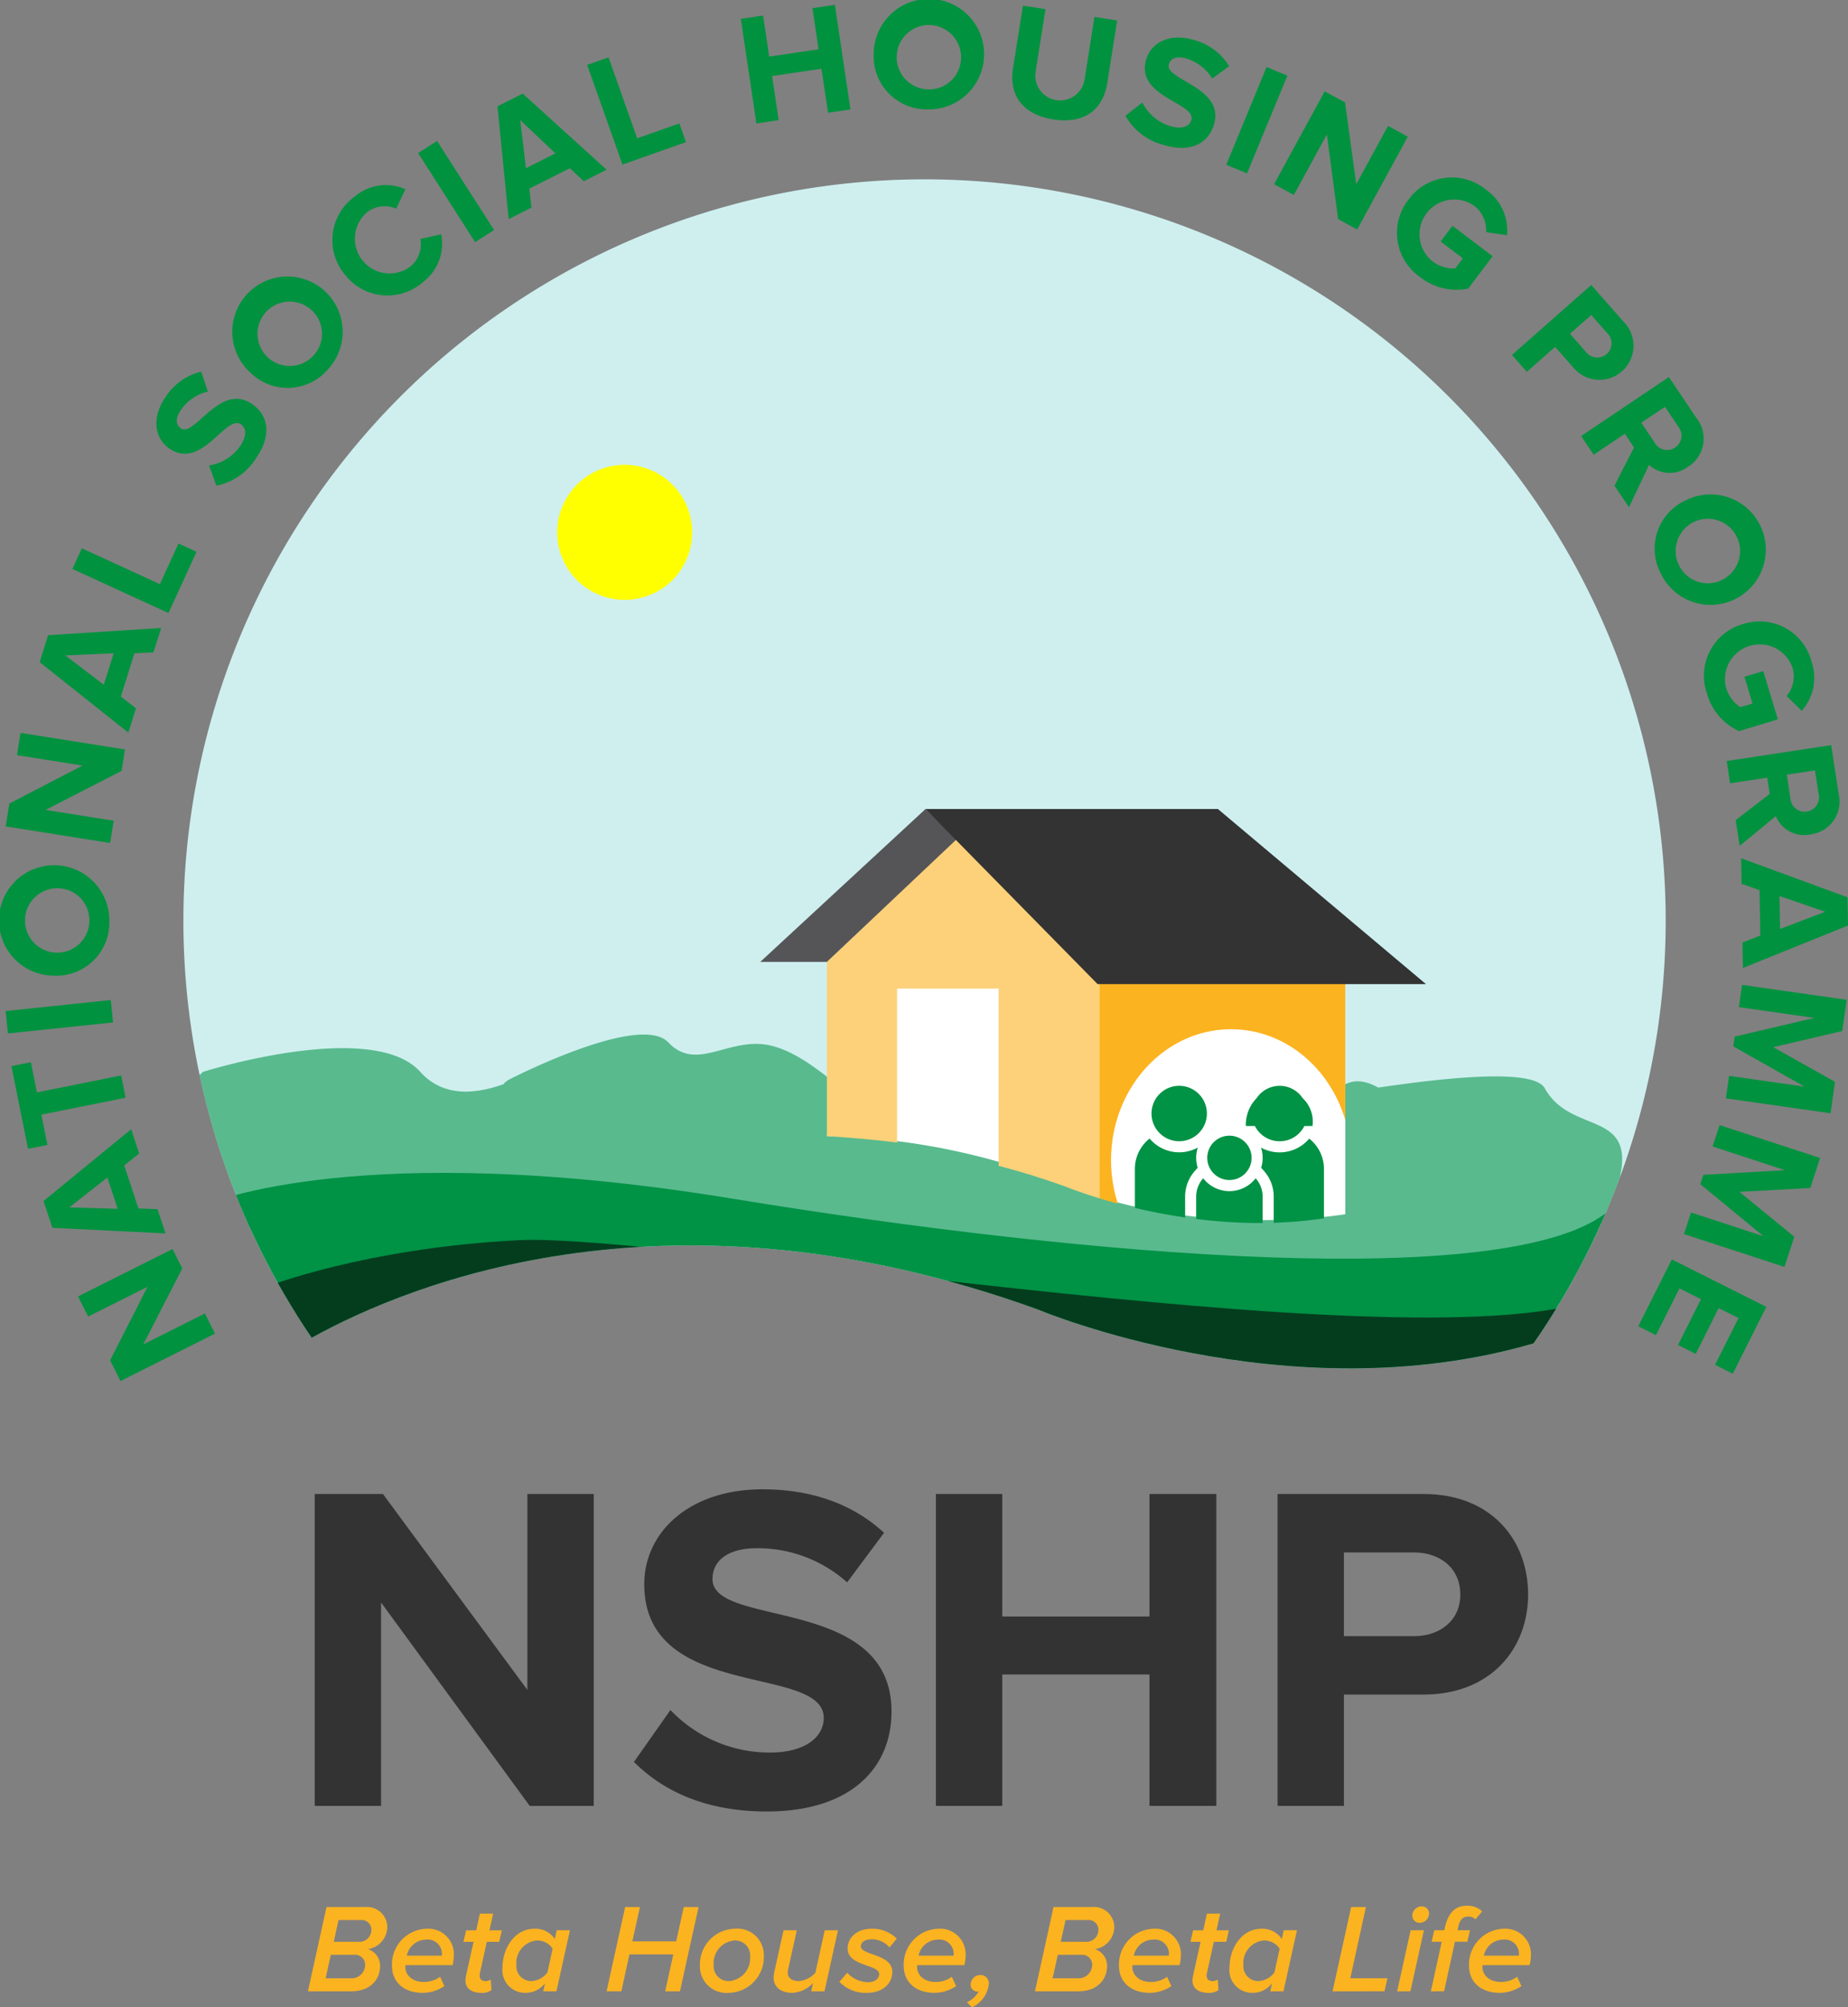 <svg xmlns="http://www.w3.org/2000/svg" xmlns:xlink="http://www.w3.org/1999/xlink" width="207.542" height="225.348" viewBox="0 0 207.542 225.348">
  <rect x="0" y="0" width="207.542" height="225.348" fill="#808080" stroke="none"/>
  <defs>
    <clipPath id="clip-path">
      <path id="Path_836" data-name="Path 836" d="M931.354,620.624s28.084,11.882,55.7,3.817a83.235,83.235,0,1,0-137.225-.631C861.095,617.576,890.244,605.792,931.354,620.624Z" transform="translate(-835.42 -493.76)"/>
    </clipPath>
  </defs>
  <g id="Layer_2" transform="translate(-675.752 -337.752)">
    <g id="Group_599" data-name="Group 599" transform="translate(675.752 337.752)">
      <path id="Path_803" data-name="Path 803" d="M755.434,1427.04l-4.383,8.531,6.921-3.472,1.134,2.26-10.612,5.323-1.165-2.323,4.2-8.26-6.666,3.344-1.134-2.26,10.612-5.323Z" transform="translate(-734.962 -1284.645)" fill="#00923f"/>
      <path id="Path_804" data-name="Path 804" d="M724.391,1323.323l-1.677,1.34,1.593,4.834,2.144.08.9,2.721-12.707-.628-.992-3.009,9.842-8.061Zm-7.843,6.053,5.431.159-1.159-3.516Z" transform="translate(-708.762 -1193.833)" fill="#00923f"/>
      <path id="Path_805" data-name="Path 805" d="M698.538,1266.275l-9.459,1.9.682,3.4-2.181.437-1.86-9.285,2.181-.437.678,3.386,9.459-1.9Z" transform="translate(-684.434 -1143.044)" fill="#00923f"/>
      <path id="Path_806" data-name="Path 806" d="M692.691,1210.674l-11.808,1.236-.263-2.514,11.808-1.236Z" transform="translate(-679.992 -1095.895)" fill="#00923f"/>
      <path id="Path_807" data-name="Path 807" d="M681.792,1103.179a6.2,6.2,0,1,1,6.241-6.112A5.966,5.966,0,0,1,681.792,1103.179Zm.16-9.806a3.615,3.615,0,1,0,3.838,3.658A3.59,3.59,0,0,0,681.952,1093.372Z" transform="translate(-675.752 -993.648)" fill="#00923f"/>
      <path id="Path_808" data-name="Path 808" d="M693.757,979.9l-8.533,4.378,7.647,1.212-.4,2.5-11.725-1.859.406-2.567,8.226-4.264-7.366-1.167.4-2.5,11.726,1.859Z" transform="translate(-680.105 -893.357)" fill="#00923f"/>
      <path id="Path_809" data-name="Path 809" d="M723.037,887.064l-2.142.112-1.522,4.857,1.7,1.314-.858,2.734-9.961-7.915.948-3.023,12.7-.814Zm-9.9.347,4.321,3.294,1.107-3.533Z" transform="translate(-705.801 -813.833)" fill="#00923f"/>
      <path id="Path_810" data-name="Path 810" d="M749.56,818.623l-10.79-4.95,1.061-2.314,8.768,4.023,2.093-4.562,2.022.927Z" transform="translate(-730.642 -749.804)" fill="#00923f"/>
      <path id="Path_811" data-name="Path 811" d="M818.677,674.029l-.825-2.269a5.219,5.219,0,0,0,3.488-2.168c.8-1.153.671-2.049.1-2.447-1.694-1.181-4.421,5.25-8.086,2.693-1.62-1.131-1.985-3.468-.387-5.76a6.6,6.6,0,0,1,4.006-2.848l.743,2.233a5.1,5.1,0,0,0-3.041,2.088c-.611.876-.578,1.637.006,2.044,1.532,1.069,4.4-5.244,8.032-2.709,1.781,1.242,2.227,3.464.405,6.078A6.856,6.856,0,0,1,818.677,674.029Z" transform="translate(-794.372 -619.508)" fill="#00923f"/>
      <path id="Path_812" data-name="Path 812" d="M879.9,589.014a6.2,6.2,0,1,1,8.728-.361A5.965,5.965,0,0,1,879.9,589.014Zm6.682-7.178a3.615,3.615,0,1,0,.4,5.288A3.588,3.588,0,0,0,886.58,581.836Z" transform="translate(-851.796 -547.194)" fill="#00923f"/>
      <path id="Path_813" data-name="Path 813" d="M966.519,508.9a6.027,6.027,0,0,1,1.131-8.751,5.394,5.394,0,0,1,5.678-.813l-1.033,2.189a3.211,3.211,0,0,0-3.248.379,3.9,3.9,0,0,0,4.857,6.1,3.212,3.212,0,0,0,1.1-3.08l2.353-.531a5.438,5.438,0,0,1-2.052,5.366A6.038,6.038,0,0,1,966.519,508.9Z" transform="translate(-927.8 -478.094)" fill="#00923f"/>
      <path id="Path_814" data-name="Path 814" d="M1046.213,471.792l-6.4-10,2.128-1.363,6.4,10Z" transform="translate(-992.854 -444.607)" fill="#00923f"/>
      <path id="Path_815" data-name="Path 815" d="M1118.635,429.066l-1.572-1.46-4.547,2.289.237,2.132-2.559,1.289-1.255-12.661,2.83-1.425,9.426,8.545Zm-7.144-6.864.645,5.4,3.306-1.665Z" transform="translate(-1053.068 -408.721)" fill="#00923f"/>
      <path id="Path_816" data-name="Path 816" d="M1190.982,399.7l-3.962-11.192,2.4-.849,3.219,9.094,4.732-1.675.743,2.1Z" transform="translate(-1121.077 -381.223)" fill="#00923f"/>
      <path id="Path_817" data-name="Path 817" d="M1330.595,354.068l-.738-4.946-5.545.827.738,4.946-2.5.373-1.75-11.742,2.5-.373.688,4.612,5.545-.827-.687-4.612,2.518-.375,1.75,11.742Z" transform="translate(-1237.602 -341.409)" fill="#00923f"/>
      <path id="Path_818" data-name="Path 818" d="M1436.494,343.792a6.2,6.2,0,1,1,6.112,6.241A5.966,5.966,0,0,1,1436.494,343.792Zm9.806.159a3.615,3.615,0,1,0-3.658,3.838A3.59,3.59,0,0,0,1446.3,343.951Z" transform="translate(-1338.373 -337.752)" fill="#00923f"/>
      <path id="Path_819" data-name="Path 819" d="M1557.271,349.7l1.112-7.032,2.532.4-1.1,6.962a2.785,2.785,0,1,0,5.5.871l1.1-6.962,2.549.4-1.112,7.032c-.459,2.9-2.5,4.633-6.067,4.068S1556.812,352.6,1557.271,349.7Z" transform="translate(-1443.5 -342.036)" fill="#00923f"/>
      <path id="Path_820" data-name="Path 820" d="M1655.7,379.21l1.9-1.485a5.22,5.22,0,0,0,3.137,2.651c1.345.41,2.156.006,2.359-.658.6-1.975-6.356-2.59-5.053-6.863.577-1.89,2.688-2.957,5.362-2.142a6.607,6.607,0,0,1,3.944,2.933l-1.9,1.394a5.1,5.1,0,0,0-2.924-2.251c-1.021-.312-1.736-.045-1.944.636-.546,1.788,6.345,2.567,5.052,6.806-.633,2.077-2.609,3.187-5.657,2.257A6.858,6.858,0,0,1,1655.7,379.21Z" transform="translate(-1529.307 -366.22)" fill="#00923f"/>
      <path id="Path_821" data-name="Path 821" d="M1743.47,407.092,1748,396.12l2.336.965-4.532,10.972Z" transform="translate(-1605.756 -388.592)" fill="#00923f"/>
      <path id="Path_822" data-name="Path 822" d="M1792.328,431.584l-1.261-9.508-3.708,6.8-2.218-1.21,5.685-10.423,2.282,1.245,1.258,9.181,3.571-6.547,2.218,1.21-5.685,10.423Z" transform="translate(-1642.052 -406.988)" fill="#00923f"/>
      <path id="Path_823" data-name="Path 823" d="M1893.375,494.774a6.025,6.025,0,0,1,8.759-1.071,5.543,5.543,0,0,1,2.3,5.069l-2.347-.35a3.413,3.413,0,0,0-1.307-2.932,3.9,3.9,0,0,0-4.707,6.216,3.949,3.949,0,0,0,2.549.792l.86-1.135-2.5-1.891,1.332-1.759,4.513,3.417-2.751,3.632a6.564,6.564,0,0,1-5.359-1.268A6.034,6.034,0,0,1,1893.375,494.774Z" transform="translate(-1735.192 -472.364)" fill="#00923f"/>
      <path id="Path_824" data-name="Path 824" d="M1992.25,593.666l8.9-7.856,3.675,4.163a3.822,3.822,0,1,1-5.725,5.053l-2-2.269-3.175,2.8Zm10.636-.107a1.607,1.607,0,0,0,.035-2.381l-1.767-2-2.389,2.109,1.767,2A1.6,1.6,0,0,0,2002.886,593.559Z" transform="translate(-1822.449 -553.816)" fill="#00923f"/>
      <path id="Path_825" data-name="Path 825" d="M2056.232,678.132l2.2-4.289-1.032-1.536-3.5,2.353-1.41-2.1,9.854-6.622,3.1,4.61a3.712,3.712,0,0,1-.943,5.458,3.434,3.434,0,0,1-4.384-.206l-2.253,4.753Zm6.831-4.29a1.6,1.6,0,0,0,.333-2.346l-1.489-2.216-2.66,1.786,1.489,2.216A1.608,1.608,0,0,0,2063.063,673.843Z" transform="translate(-1874.919 -623.61)" fill="#00923f"/>
      <path id="Path_826" data-name="Path 826" d="M2120.186,768.563a6.2,6.2,0,1,1-2.858,8.255A5.965,5.965,0,0,1,2120.186,768.563Zm4.233,8.847a3.616,3.616,0,1,0-5.068-1.562A3.59,3.59,0,0,0,2124.419,777.409Z" transform="translate(-1930.805 -712.425)" fill="#00923f"/>
      <path id="Path_827" data-name="Path 827" d="M2164.075,878.912a6.026,6.026,0,0,1,7.709,4.294,5.54,5.54,0,0,1-1.126,5.452l-1.692-1.665a3.412,3.412,0,0,0,.671-3.139,3.9,3.9,0,0,0-7.464,2.251,3.947,3.947,0,0,0,1.594,2.141l1.363-.411-.9-3,2.113-.637,1.634,5.42-4.362,1.316a6.567,6.567,0,0,1-3.584-4.18A6.035,6.035,0,0,1,2164.075,878.912Z" transform="translate(-1968.316 -808.859)" fill="#00923f"/>
      <path id="Path_828" data-name="Path 828" d="M2180.26,994.71l3.819-2.939-.279-1.83-4.17.635-.38-2.5,11.737-1.786.836,5.491a3.711,3.711,0,0,1-3.18,4.535,3.435,3.435,0,0,1-3.878-2.056L2180.7,997.6Zm8.008-.967a1.6,1.6,0,0,0,1.3-1.98l-.4-2.639-3.168.482.4,2.639A1.609,1.609,0,0,0,2188.268,993.742Z" transform="translate(-1985.33 -902.642)" fill="#00923f"/>
      <path id="Path_829" data-name="Path 829" d="M2192,1094.22l2-.78-.083-5.089-2.024-.714-.046-2.866,11.945,4.381.052,3.168-11.8,4.767Zm9.291-3.445-5.137-1.768.061,3.7Z" transform="translate(-1996.305 -988.42)" fill="#00923f"/>
      <path id="Path_830" data-name="Path 830" d="M2178.869,1205.14l8.475,1.209-8-4.521.156-1.093,8.947-2.1-8.475-1.209.356-2.5,11.753,1.676-.5,3.507-7.754,1.807,6.94,3.9-.5,3.524-11.753-1.675Z" transform="translate(-1984.685 -1084.363)" fill="#00923f"/>
      <path id="Path_831" data-name="Path 831" d="M2142.852,1326.823l8.137,2.662-7.1-5.843.343-1.049,9.178-.519-8.137-2.662.785-2.4,11.284,3.691-1.1,3.366-7.952.433,6.157,5.048-1.107,3.383-11.284-3.691Z" transform="translate(-1952.936 -1190.706)" fill="#00923f"/>
      <path id="Path_832" data-name="Path 832" d="M2106.018,1433.93l10.612,5.324-3.767,7.509-1.989-1,2.634-5.251-2.228-1.117-2.578,5.139-1.989-1,2.578-5.139-2.418-1.214-2.634,5.251-1.989-1Z" transform="translate(-1918.261 -1292.546)" fill="#00923f"/>
    </g>
    <g id="Group_607" data-name="Group 607" transform="translate(696.346 357.874)">
      <g id="Group_606" data-name="Group 606">
        <path id="Path_833" data-name="Path 833" d="M931.354,620.624s28.084,11.882,55.7,3.817a83.235,83.235,0,1,0-137.225-.631C861.095,617.576,890.244,605.792,931.354,620.624Z" transform="translate(-835.42 -493.76)" fill="#cfefef"/>
        <g id="Group_600" data-name="Group 600" transform="translate(41.982 32.058)">
          <path id="Path_834" data-name="Path 834" d="M1168.491,742.31a7.581,7.581,0,1,1-7.581,7.581,7.582,7.582,0,0,1,7.581-7.581" transform="translate(-1160.91 -742.31)" fill="#ff0"/>
        </g>
        <g id="Group_605" data-name="Group 605">
          <g id="Group_601" data-name="Group 601" clip-path="url(#clip-path)">
            <path id="Path_835" data-name="Path 835" d="M940.146,1244.192c-1.09-1.964-8.8-1.535-18.627-.08a.23.23,0,0,1-.146-.027c-2.523-1.392-3.971-.347-5.048.806a.224.224,0,0,1-.129.07c-3.459.587-7.064,1.26-10.652,1.969a.23.23,0,0,1-.213-.067c-.068-.071-.137-.144-.206-.219-5.768-6.232-10.647-3.513-12.2-3.111s-5.75,6.108-8.805,0-19.408,1.256-20.646,1.8-5.59-4.852-10.263-5.931-8.266,3.056-11.5-.36c-3.034-3.2-16.235,3.343-17.92,4.2-.1.05-.566.374-.535.481h0c.034.117.116-.041,0,0-2.928,1.047-6.688,1.637-9.394-1.368-5.228-5.807-23.289-.343-24.351-.016a.224.224,0,0,0-.086.05c-1.1,1-25.351,23.451,9.176,16.721a190.25,190.25,0,0,1,32.762-3.393h.021l15.11,1.322c-4.445,2.934,15.831,1.969,17.224,2.859,7.713,4.93,78.46,10.847,83.677-2.062C952.292,1245.7,943.437,1250.128,940.146,1244.192Z" transform="translate(-787.256 -1142.15)" fill="#009245" opacity="0.57"/>
          </g>
          <g id="Group_602" data-name="Group 602" clip-path="url(#clip-path)">
            <path id="Path_837" data-name="Path 837" d="M1453.954,1175.14v25.827s-16.32,2.807-30.965-3.124a75.834,75.834,0,0,0-27.259-5.645l2.369-17.059,17.251-2.839Z" transform="translate(-1323.462 -1084.782)" fill="#fff"/>
            <path id="Path_838" data-name="Path 838" d="M1410.3,1063.58l-14.568,14.368V1097.5c1.692.113,5.283.377,7.883.73v-17.29h11.406v19.9q3.688.956,7.4,2.288l.045.017.045.019c.037.015,1.483.614,3.917,1.349l.239-25.868Z" transform="translate(-1323.462 -990.085)" fill="#fdd179"/>
            <path id="Path_839" data-name="Path 839" d="M1635.284,1190.761a15.861,15.861,0,0,1-.761-4.878c0-8.115,6.032-14.693,13.474-14.693,6.005,0,11.092,4.285,12.832,10.2V1161.95h-27.59v28.229c.618.188,1.3.384,2.044.583" transform="translate(-1530.338 -1075.767)" fill="#fcb320"/>
            <path id="Path_840" data-name="Path 840" d="M1337.71,1059.082h7.483l14.6-13.793-3.522-3.369Z" transform="translate(-1272.925 -971.219)" fill="#555557"/>
            <path id="Path_841" data-name="Path 841" d="M1481.6,1041.92l19.33,19.656h36.879l-23.366-19.656Z" transform="translate(-1398.256 -971.219)" fill="#333"/>
            <path id="Path_842" data-name="Path 842" d="M1681.511,1282.82a3.11,3.11,0,1,1-3.111,3.111,3.11,3.11,0,0,1,3.111-3.111" transform="translate(-1569.673 -1181.047)" fill="#009245"/>
            <path id="Path_843" data-name="Path 843" d="M1766.938,1284.2a3.11,3.11,0,0,0-5.166,0,4.281,4.281,0,0,0-1.212,3.13h1.015a3.111,3.111,0,0,0,5.559,0h.909a3.625,3.625,0,0,0-1.105-3.128" transform="translate(-1641.236 -1181.047)" fill="#009245"/>
            <path id="Path_844" data-name="Path 844" d="M1729.448,1326.23a2.488,2.488,0,1,1-2.488,2.488,2.488,2.488,0,0,1,2.488-2.488" transform="translate(-1611.97 -1218.858)" fill="#009245"/>
            <path id="Path_845" data-name="Path 845" d="M1669.58,1337.578v-2.336a4.344,4.344,0,0,1,1.1-2.892l.312-.351a3.738,3.738,0,0,1,.014-2.27,4.348,4.348,0,0,1-5.416-1.01,4.347,4.347,0,0,0-1.652,3.412v4.371c1.684.4,3.583.776,5.64,1.076" transform="translate(-1557.078 -1221.027)" fill="#009245"/>
            <path id="Path_846" data-name="Path 846" d="M1724.4,1368.294c.125,0,.25,0,.374,0v-2.955a3.091,3.091,0,0,0-.787-2.065,3.728,3.728,0,0,1-5.892,0,3.1,3.1,0,0,0-.787,2.065v2.5a56.994,56.994,0,0,0,7.091.455" transform="translate(-1603.564 -1251.121)" fill="#009245"/>
            <path id="Path_847" data-name="Path 847" d="M1773.784,1332.009l.312.351a4.344,4.344,0,0,1,1.1,2.892v2.932a48.04,48.04,0,0,0,5.64-.5v-5.538a4.345,4.345,0,0,0-1.652-3.411,4.349,4.349,0,0,1-5.416,1.01,3.734,3.734,0,0,1,.014,2.269" transform="translate(-1652.742 -1221.036)" fill="#009245"/>
          </g>
          <g id="Group_603" data-name="Group 603" clip-path="url(#clip-path)">
            <path id="Path_849" data-name="Path 849" d="M857.67,1362.035s17.183-7.37,58.718-.565,86.844,10.241,98.156,1.641,0,32.4,0,32.4l-144.3-11.073Z" transform="translate(-854.8 -1247.04)" fill="#009245"/>
          </g>
          <g id="Group_604" data-name="Group 604" clip-path="url(#clip-path)">
            <path id="Path_851" data-name="Path 851" d="M907.56,1422.206s10.979-4.339,28.234-5.237,105.237,14.856,122.444,5.932-20.349,18.458-20.349,18.458H924.32l-16.01-18.458" transform="translate(-898.255 -1297.862)" fill="#043d1e"/>
          </g>
        </g>
      </g>
    </g>
    <g id="Group_609" data-name="Group 609" transform="translate(711.095 504.944)">
      <g id="Group_608" data-name="Group 608" transform="translate(0 0)">
        <path id="Path_853" data-name="Path 853" d="M973.916,1673.094l-16.693-22.834v22.834H949.77V1638.08h7.664l16.22,21.995V1638.08h7.454v35.014Z" transform="translate(-949.77 -1637.556)" fill="#333"/>
        <path id="Path_854" data-name="Path 854" d="M1227.74,1664.624l4.1-5.827a15.385,15.385,0,0,0,11.128,4.777c4.147,0,6.089-1.838,6.089-3.885,0-6.089-20.158-1.838-20.158-15.013,0-5.827,5.039-10.656,13.281-10.656,5.564,0,10.184,1.679,13.649,4.882l-4.147,5.564a15.039,15.039,0,0,0-10.184-3.832c-3.15,0-4.935,1.365-4.935,3.464,0,5.511,20.105,1.785,20.105,14.856,0,6.4-4.62,11.234-14.016,11.234C1235.876,1670.188,1231.047,1667.931,1227.74,1664.624Z" transform="translate(-1191.888 -1634.02)" fill="#333"/>
        <path id="Path_855" data-name="Path 855" d="M1514.649,1673.094v-14.751h-16.535v14.751h-7.454V1638.08h7.454v13.753h16.535V1638.08h7.507v35.014Z" transform="translate(-1420.896 -1637.556)" fill="#333"/>
        <path id="Path_856" data-name="Path 856" d="M1788.17,1673.094V1638.08h16.378c7.611,0,11.759,5.145,11.759,11.286,0,6.089-4.2,11.234-11.759,11.234h-8.924v12.494Zm20.525-23.727c0-2.939-2.257-4.724-5.2-4.724h-7.874v9.4h7.874C1806.438,1654.039,1808.695,1652.255,1808.695,1649.367Z" transform="translate(-1680.034 -1637.556)" fill="#333"/>
      </g>
    </g>
    <g id="Group_610" data-name="Group 610" transform="translate(710.335 551.693)">
      <path id="Path_857" data-name="Path 857" d="M943.88,2007.033l2.086-9.463h4.313a2.285,2.285,0,0,1,2.511,2.227,2.542,2.542,0,0,1-2.171,2.5,1.959,1.959,0,0,1,1.362,1.915c0,1.362-.951,2.823-3.263,2.823Zm6.427-2.965a1.124,1.124,0,0,0-1.234-1.135h-2.625l-.582,2.639h2.752A1.538,1.538,0,0,0,950.307,2004.068Zm.7-4a1.084,1.084,0,0,0-1.163-1.036h-2.525l-.539,2.44h2.71A1.34,1.34,0,0,0,951,2000.067Z" transform="translate(-943.88 -1997.428)" fill="#fcb320"/>
      <path id="Path_858" data-name="Path 858" d="M1017.03,2020.619a4.009,4.009,0,0,1,3.916-4.129,2.863,2.863,0,0,1,3.036,3.022,4.957,4.957,0,0,1-.142,1.064h-5.292a1.079,1.079,0,0,0-.014.227c0,.794.681,1.66,2.071,1.66a3.028,3.028,0,0,0,1.83-.582l.482,1.05a4.42,4.42,0,0,1-2.426.752C1018.378,2023.683,1017.03,2022.491,1017.03,2020.619Zm5.6-1.107c0-.042.014-.142.014-.184a1.6,1.6,0,0,0-1.8-1.617,2.224,2.224,0,0,0-2.142,1.8h3.93Z" transform="translate(-1007.595 -2013.908)" fill="#fcb320"/>
      <path id="Path_859" data-name="Path 859" d="M1079.517,2010.8a3.375,3.375,0,0,1,.043-.44l.865-3.9h-1.135l.3-1.291h1.135l.411-1.873h1.49l-.411,1.873h1.39l-.3,1.291h-1.39l-.78,3.533a1.568,1.568,0,0,0-.028.255c0,.383.227.624.681.624a1.077,1.077,0,0,0,.568-.184l.085,1.192a1.831,1.831,0,0,1-1.078.312C1080.255,2012.186,1079.517,2011.746,1079.517,2010.8Z" transform="translate(-1061.825 -2002.41)" fill="#fcb320"/>
      <path id="Path_860" data-name="Path 860" d="M1119.154,2017.639l.213-.979h1.49l-1.518,6.853h-1.49l.213-.908a2.728,2.728,0,0,1-2.156,1.078,2.55,2.55,0,0,1-2.625-2.837c0-2.128,1.334-4.356,3.6-4.356A2.622,2.622,0,0,1,1119.154,2017.639Zm-4.313,2.908a1.668,1.668,0,0,0,1.688,1.816,2.344,2.344,0,0,0,1.8-.979l.582-2.653a2.054,2.054,0,0,0-1.8-.922A2.531,2.531,0,0,0,1114.841,2020.548Z" transform="translate(-1091.431 -2013.908)" fill="#fcb320"/>
      <path id="Path_861" data-name="Path 861" d="M1210.493,2007.033l.908-4.143h-4.923l-.908,4.143h-1.66l2.086-9.463h1.66l-.851,3.859h4.923l.851-3.859h1.661l-2.086,9.463Z" transform="translate(-1170.371 -1997.428)" fill="#fcb320"/>
      <path id="Path_862" data-name="Path 862" d="M1285.2,2020.59a4.006,4.006,0,0,1,3.9-4.1,2.969,2.969,0,0,1,3.277,3.079,4.019,4.019,0,0,1-3.9,4.114A2.979,2.979,0,0,1,1285.2,2020.59Zm5.633-.951a1.674,1.674,0,0,0-1.788-1.83,2.547,2.547,0,0,0-2.3,2.724,1.674,1.674,0,0,0,1.788,1.83A2.556,2.556,0,0,0,1290.833,2019.64Z" transform="translate(-1241.177 -2013.908)" fill="#fcb320"/>
      <path id="Path_863" data-name="Path 863" d="M1351.94,2017.81l-.951,4.285a2.371,2.371,0,0,0-.071.44c0,.7.553.979,1.277.979a2.774,2.774,0,0,0,1.83-.936l1.05-4.767h1.49l-1.518,6.853h-1.49l.213-.936a3.459,3.459,0,0,1-2.341,1.107c-1.277,0-2.1-.653-2.1-1.731a4.122,4.122,0,0,1,.071-.568l1.05-4.724Z" transform="translate(-1297.035 -2015.058)" fill="#fcb320"/>
      <path id="Path_864" data-name="Path 864" d="M1406.64,2022.449l.88-1.021a3.231,3.231,0,0,0,2.341,1.064c.78,0,1.249-.426,1.249-.922,0-1.078-3.547-.865-3.547-2.852,0-1.178.979-2.228,2.724-2.228a3.86,3.86,0,0,1,2.795,1.107l-.809.993a2.625,2.625,0,0,0-2.029-.922c-.752,0-1.192.355-1.192.809,0,1.007,3.533.823,3.533,2.866,0,1.263-1.036,2.341-2.852,2.341A4.08,4.08,0,0,1,1406.64,2022.449Z" transform="translate(-1346.953 -2013.908)" fill="#fcb320"/>
      <path id="Path_865" data-name="Path 865" d="M1462.63,2020.619a4.009,4.009,0,0,1,3.916-4.129,2.863,2.863,0,0,1,3.036,3.022,4.957,4.957,0,0,1-.142,1.064h-5.292a1.079,1.079,0,0,0-.014.227c0,.794.681,1.66,2.071,1.66a3.028,3.028,0,0,0,1.83-.582l.482,1.05a4.42,4.42,0,0,1-2.426.752C1463.978,2023.683,1462.63,2022.491,1462.63,2020.619Zm5.6-1.107c0-.042.014-.142.014-.184a1.6,1.6,0,0,0-1.8-1.617,2.224,2.224,0,0,0-2.142,1.8h3.93Z" transform="translate(-1395.722 -2013.908)" fill="#fcb320"/>
      <path id="Path_866" data-name="Path 866" d="M1518.293,2060.382l-.553-.582a2.752,2.752,0,0,0,1.305-1.192h-.128a.757.757,0,0,1-.766-.809,1.1,1.1,0,0,1,1.093-1.05.931.931,0,0,1,.951,1.007A3.3,3.3,0,0,1,1518.293,2060.382Z" transform="translate(-1443.724 -2048.975)" fill="#fcb320"/>
      <path id="Path_867" data-name="Path 867" d="M1576.92,2007.033l2.086-9.463h4.313a2.285,2.285,0,0,1,2.511,2.227,2.542,2.542,0,0,1-2.171,2.5,1.96,1.96,0,0,1,1.362,1.915c0,1.362-.951,2.823-3.263,2.823Zm6.427-2.965a1.124,1.124,0,0,0-1.234-1.135h-2.625l-.582,2.639h2.752A1.538,1.538,0,0,0,1583.347,2004.068Zm.7-4a1.084,1.084,0,0,0-1.163-1.036h-2.525l-.539,2.44h2.71A1.34,1.34,0,0,0,1584.042,2000.067Z" transform="translate(-1495.271 -1997.428)" fill="#fcb320"/>
      <path id="Path_868" data-name="Path 868" d="M1650.07,2020.619a4.009,4.009,0,0,1,3.916-4.129,2.863,2.863,0,0,1,3.036,3.022,4.957,4.957,0,0,1-.142,1.064h-5.292a1.079,1.079,0,0,0-.014.227c0,.794.681,1.66,2.071,1.66a3.028,3.028,0,0,0,1.83-.582l.482,1.05a4.42,4.42,0,0,1-2.426.752C1651.418,2023.683,1650.07,2022.491,1650.07,2020.619Zm5.6-1.107c0-.042.014-.142.014-.184a1.6,1.6,0,0,0-1.8-1.617,2.224,2.224,0,0,0-2.142,1.8h3.93Z" transform="translate(-1558.986 -2013.908)" fill="#fcb320"/>
      <path id="Path_869" data-name="Path 869" d="M1712.557,2010.8a3.375,3.375,0,0,1,.043-.44l.865-3.9h-1.135l.3-1.291h1.135l.411-1.873h1.49l-.411,1.873h1.39l-.3,1.291h-1.391l-.78,3.533a1.568,1.568,0,0,0-.028.255c0,.383.227.624.681.624a1.076,1.076,0,0,0,.568-.184l.085,1.192a1.831,1.831,0,0,1-1.078.312C1713.295,2012.186,1712.557,2011.746,1712.557,2010.8Z" transform="translate(-1613.216 -2002.41)" fill="#fcb320"/>
      <path id="Path_870" data-name="Path 870" d="M1752.194,2017.639l.213-.979h1.49l-1.518,6.853h-1.49l.213-.908a2.728,2.728,0,0,1-2.157,1.078,2.55,2.55,0,0,1-2.625-2.837c0-2.128,1.334-4.356,3.6-4.356A2.623,2.623,0,0,1,1752.194,2017.639Zm-4.313,2.908a1.668,1.668,0,0,0,1.688,1.816,2.344,2.344,0,0,0,1.8-.979l.582-2.653a2.054,2.054,0,0,0-1.8-.922A2.531,2.531,0,0,0,1747.881,2020.548Z" transform="translate(-1642.822 -2013.908)" fill="#fcb320"/>
      <path id="Path_871" data-name="Path 871" d="M1836.07,2007.033l2.086-9.463h1.66l-1.759,8h4.171l-.326,1.461Z" transform="translate(-1720.996 -1997.428)" fill="#fcb320"/>
      <path id="Path_872" data-name="Path 872" d="M1892.28,2006.554l1.518-6.853h1.49l-1.518,6.853Zm1.7-8.484a1.063,1.063,0,0,1,1.05-1.05.8.8,0,0,1,.837.795,1.063,1.063,0,0,1-1.05,1.05A.812.812,0,0,1,1893.983,1998.07Z" transform="translate(-1769.956 -1996.949)" fill="#fcb320"/>
      <path id="Path_873" data-name="Path 873" d="M1921.65,2006.075l1.22-5.562h-1.135l.3-1.291h1.121l.085-.4c.312-1.291.965-2.355,2.44-2.355a2.334,2.334,0,0,1,1.731.638l-.766.894a1.036,1.036,0,0,0-.809-.312c-.624,0-.936.383-1.107,1.149l-.085.383h1.4l-.3,1.291h-1.39l-1.22,5.562Z" transform="translate(-1795.538 -1996.47)" fill="#fcb320"/>
      <path id="Path_874" data-name="Path 874" d="M1954.87,2020.619a4.009,4.009,0,0,1,3.916-4.129,2.863,2.863,0,0,1,3.036,3.022,4.957,4.957,0,0,1-.142,1.064h-5.292a1.07,1.07,0,0,0-.014.227c0,.794.681,1.66,2.071,1.66a3.028,3.028,0,0,0,1.83-.582l.482,1.05a4.42,4.42,0,0,1-2.426.752C1956.218,2023.683,1954.87,2022.491,1954.87,2020.619Zm5.6-1.107c0-.042.014-.142.014-.184a1.6,1.6,0,0,0-1.8-1.617,2.224,2.224,0,0,0-2.142,1.8h3.93Z" transform="translate(-1824.473 -2013.908)" fill="#fcb320"/>
    </g>
  </g>
</svg>
